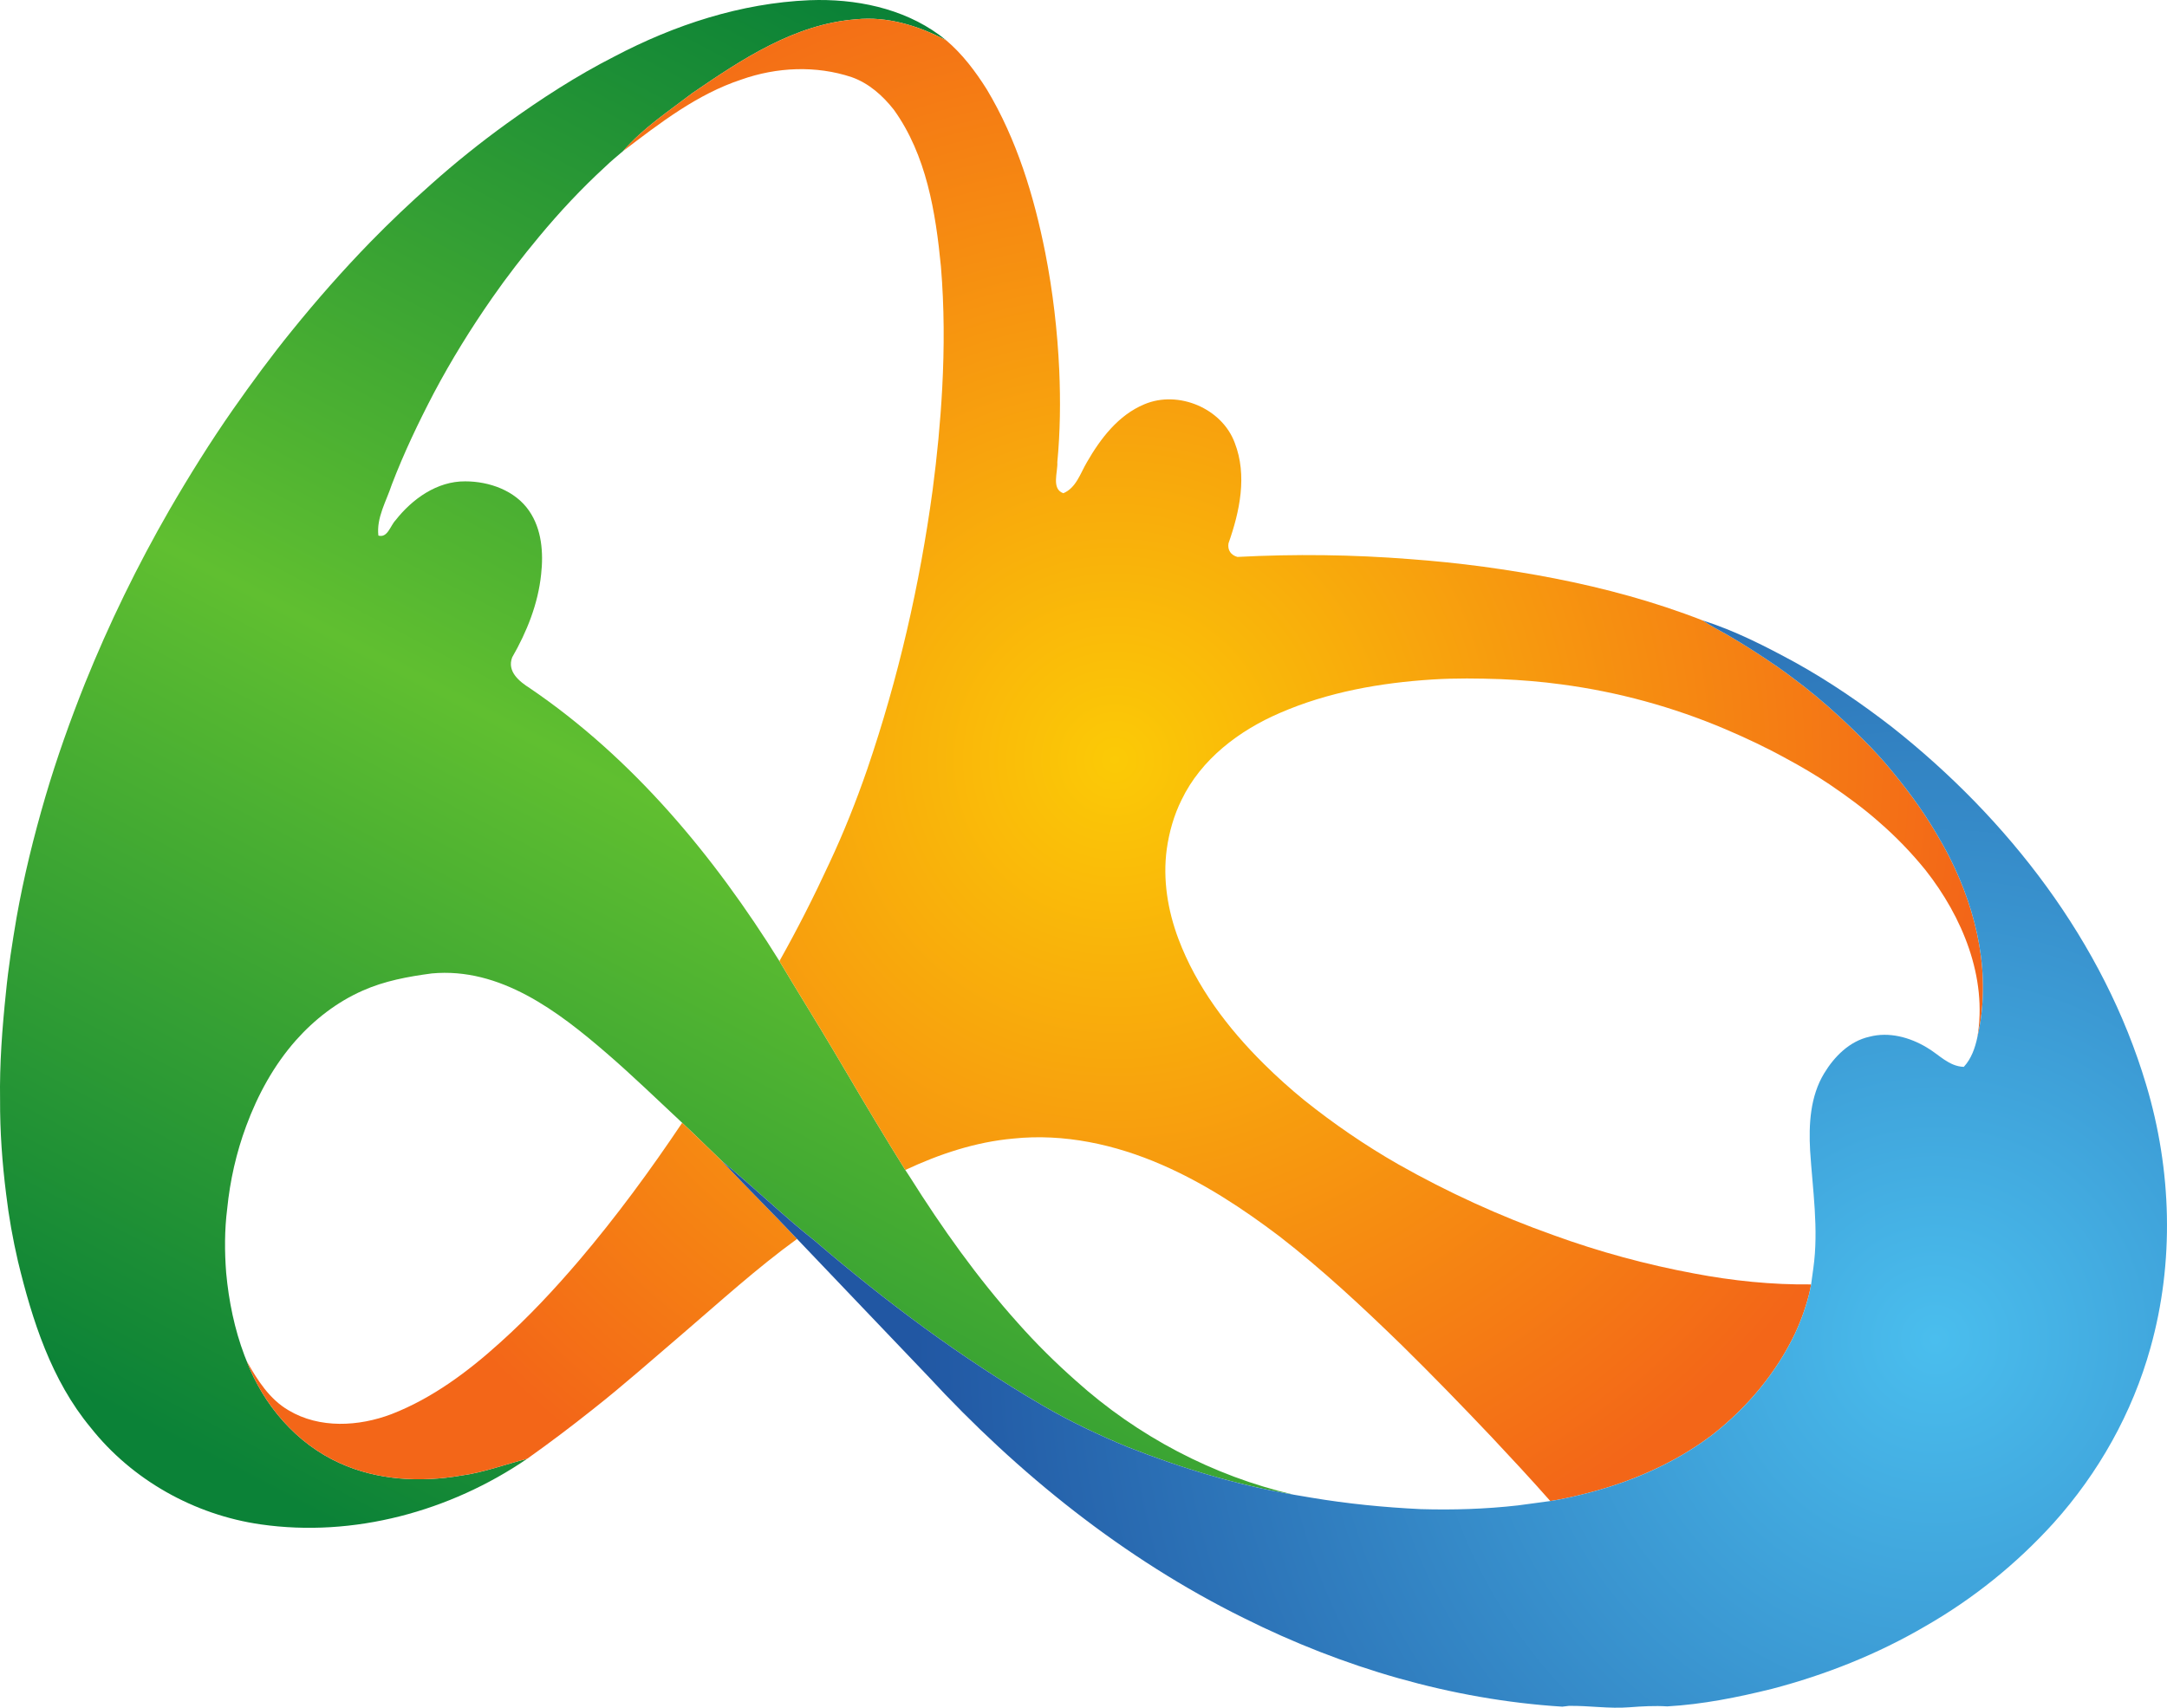 <?xml version="1.0" encoding="utf-8"?>
<!-- Generator: Adobe Illustrator 16.0.0, SVG Export Plug-In . SVG Version: 6.00 Build 0)  -->
<!DOCTYPE svg PUBLIC "-//W3C//DTD SVG 1.1//EN" "http://www.w3.org/Graphics/SVG/1.1/DTD/svg11.dtd">
<svg version="1.1" id="Capa_1" xmlns="http://www.w3.org/2000/svg" xmlns:xlink="http://www.w3.org/1999/xlink" x="0px" y="0px"
	 width="604.967px" height="476.875px" viewBox="0 0 604.967 476.875" enable-background="new 0 0 604.967 476.875"
	 xml:space="preserve">
<linearGradient id="path8292-2_1_" gradientUnits="userSpaceOnUse" x1="36.246" y1="11.469" x2="240.627" y2="401.722" gradientTransform="matrix(1 0 0 -1 84 451.341)">
	<stop  offset="0" style="stop-color:#0B8237"/>
	<stop  offset="0.5" style="stop-color:#60BF30"/>
	<stop  offset="1" style="stop-color:#0B8237"/>
</linearGradient>
<path id="path8292-2" fill="url(#path8292-2_1_)" d="M228.452,0.001c-0.845,0.005-1.689,0.025-2.53,0.058
	c-19.06,0.81-37.6,6.87-54.4,15.72c-10.54,5.36-20.499,11.829-30.089,18.739c-7.32,5.29-14.371,10.95-21.111,16.97
	c-5.82,5.15-11.459,10.501-16.889,16.061c-7.7,7.92-15.001,16.21-21.941,24.8c-5.76,7.09-11.169,14.459-16.409,21.939
	c-6.35,9.09-12.22,18.51-17.78,28.1c-8.97,15.58-16.861,31.78-23.581,48.45c-4.14,10.38-7.89,20.92-11.05,31.641
	c-3.25,11.11-6.03,22.359-8.05,33.759c-1.18,6.971-2.289,13.951-2.969,20.99c-1.04,9.93-1.792,19.899-1.631,29.89
	c-0.04,8.8,0.591,17.591,1.69,26.312c0.75,6.33,1.87,12.609,3.31,18.82c3.98,16.43,9.301,33.148,20.261,46.368
	c11.59,14.681,29,24.411,47.48,27.062c25.95,3.729,52.889-3.631,74.409-18.319c-6.15,1.56-12.119,3.84-18.439,4.689
	c-11.31,1.95-23.36,1.328-33.9-3.48c-12.06-5.431-21.28-16.209-25.95-28.459c-0.16-0.4-0.47-1.181-0.629-1.58
	c-2.8-7.4-4.381-15.211-5.111-23.07c-0.46-5.95-0.47-11.959,0.28-17.88c0.79-7.909,2.55-15.72,5.32-23.17
	c3.21-8.682,7.71-16.95,13.871-23.909c5.17-5.819,11.48-10.711,18.62-13.86c6.1-2.73,12.729-3.939,19.31-4.811
	c19.08-1.77,35.26,10.561,48.87,22.33c7.22,6.229,14.06,12.88,21.03,19.38c3.77,3.5,7.4,7.149,11.12,10.699
	c8.86,7.221,17.061,15.271,26.041,22.371c19.79,16.97,40.799,32.618,63.319,45.778c7.7,4.5,15.761,8.34,24.011,11.729
	c14.92,5.87,30.369,10.562,46.18,13.261c-22.53-5.239-43.551-16.33-60.741-31.79c-5.72-5.06-11.149-10.429-16.209-16.14
	c-11.32-12.629-21.17-26.51-30.19-40.84c-0.31-0.472-0.929-1.422-1.239-1.892c-5.59-8.961-11.01-18.02-16.35-27.118
	c-4.98-8.49-10.09-16.892-15.22-25.271c-1.2-1.979-2.36-3.971-3.57-5.939c-18.26-29.351-40.89-56.641-69.67-76.209
	c-2.93-1.86-6.439-4.651-4.939-8.611c4.1-7.14,7.229-14.929,8.08-23.169c0.68-6.04,0.191-12.631-3.359-17.761
	c-3.92-5.69-11.141-8.21-17.811-8.22c-7.87-0.07-14.809,4.911-19.489,10.891c-1.43,1.47-2.2,5-4.771,4.25
	c-0.58-5.01,2.24-9.629,3.75-14.259c3.36-8.76,7.389-17.24,11.739-25.55c4.86-9.17,10.33-18.021,16.27-26.541
	c4.1-5.9,8.51-11.589,13.1-17.109c5.71-6.88,11.821-13.431,18.411-19.481c1.6-1.55,3.319-2.979,5.019-4.409
	c5.51-6.39,12.691-11.109,19.361-16.209c13.77-9.41,28.529-19.28,45.639-20.6c8.82-0.91,17.501,1.79,25.231,5.859
	C254.234,3.076,241.133-0.074,228.452,0.001z"/>
<radialGradient id="path8294-3_1_" cx="227.239" cy="239.15" r="242.193" gradientTransform="matrix(1 0 0 -1 84 451.341)" gradientUnits="userSpaceOnUse">
	<stop  offset="0" style="stop-color:#FBCA06"/>
	<stop  offset="1" style="stop-color:#F36618"/>
</radialGradient>
<path id="path8294-3" fill="url(#path8294-3_1_)" d="M242.222,5.223c-1.097,0.005-2.198,0.063-3.3,0.176
	c-17.11,1.32-31.869,11.19-45.639,20.6c-6.67,5.1-13.851,9.819-19.361,16.209c10.25-7.79,20.66-15.911,33.05-19.991
	c9.84-3.49,20.82-3.99,30.77-0.68c4.79,1.68,8.691,5.16,11.791,9.1c9.11,12.68,11.68,28.65,13.15,43.83
	c0.94,11.27,0.959,22.591,0.359,33.881c-0.51,9.52-1.43,19.029-2.68,28.489c-3.58,26.47-9.601,52.64-18.241,77.93
	c-3.08,8.93-6.58,17.73-10.6,26.29c-4.28,9.28-8.91,18.42-13.93,27.33c1.21,1.971,2.37,3.961,3.57,5.94
	c5.13,8.38,10.24,16.78,15.22,25.271c5.34,9.101,10.76,18.158,16.35,27.119c9.5-4.45,19.62-7.829,30.12-8.77
	c14.18-1.49,28.489,1.649,41.469,7.301c11.812,5.129,22.642,12.249,32.882,20.009c12.041,9.33,23.189,19.74,34.101,30.352
	c8.56,8.42,16.919,17.029,25.169,25.739c5.51,5.87,10.99,11.761,16.32,17.811c1.979-0.29,3.939-0.689,5.891-1.13
	c3.28-0.73,6.539-1.591,9.759-2.57c10.67-3.29,20.92-8.15,29.801-14.95c9.569-7.53,17.63-17.12,22.892-28.141
	c1.81-3.92,3.26-8.01,4.199-12.22l0.279-1.48c-10.931,0.131-21.88-1.009-32.608-3.039c-13.392-2.49-26.57-6.069-39.37-10.729
	c-14.95-5.31-29.421-11.931-43.221-19.739c-9.221-5.271-17.99-11.28-26.271-17.9c-3.93-3.2-7.699-6.59-11.289-10.149
	c-10.068-9.971-18.871-21.59-23.881-34.949c-2.98-7.95-4.391-16.569-3.25-25.03c0.67-4.76,1.99-9.451,4.131-13.761
	c5.46-11.37,16.07-19.378,27.43-24.269c13.45-5.86,28.11-8.441,42.681-9.361c6.359-0.4,12.729-0.309,19.101-0.089
	c5.619,0.25,11.24,0.689,16.82,1.459c15.75,2.08,31.2,6.3,45.819,12.521c5.739,2.45,11.399,5.11,16.859,8.129
	c4.159,2.23,8.239,4.62,12.159,7.25c4.818,3.28,9.551,6.711,13.911,10.591c4.698,4.07,9.02,8.559,12.93,13.388
	c10.229,12.99,17.319,29.932,14.459,46.672c3.99-16.971,0.03-34.85-7.709-50.159c-1.131-2.24-2.36-4.421-3.63-6.571
	c-4.13-7.08-9.08-13.64-14.4-19.87c-1.31-1.5-2.649-2.969-4.021-4.41c-2.859-2.93-5.79-5.8-8.79-8.57
	c-4.26-3.91-8.68-7.63-13.33-11.041c-1.24-0.94-2.51-1.86-3.771-2.75c-4.68-3.22-9.438-6.299-14.35-9.139
	c-2.29-1.23-4.56-2.491-6.729-3.911c-13.37-5.22-27.271-8.98-41.34-11.73c-6.579-1.29-13.19-2.349-19.832-3.259
	c-6.8-0.92-13.629-1.61-20.479-2.12c-16.03-1.26-32.141-1.461-48.2-0.611c-1.81-0.52-2.789-1.9-2.479-3.8
	c3.131-8.88,5.281-18.939,1.75-28.039c-3.56-9.68-15.779-14.79-25.219-10.8c-7.262,3.01-12.24,9.55-16.051,16.17
	c-1.84,3.1-2.989,7.169-6.589,8.68c-3.43-1.2-1.491-5.941-1.681-8.661c0.81-8.51,0.911-17.079,0.541-25.619
	c-0.5-11.04-1.779-22.051-3.909-32.891c-3.15-15.87-7.96-31.65-16.32-45.6c-3.16-5.02-6.79-9.84-11.33-13.7
	C257.39,7.698,249.898,5.187,242.222,5.223z M190.442,313.54c-8.92,13.32-18.419,26.25-28.81,38.47
	c-6.85,8.03-14.08,15.771-21.95,22.841c-9.01,8.16-18.97,15.601-30.38,20.039c-9.14,3.471-20.101,4.102-28.731-1.06
	c-5.35-3.101-8.739-8.479-11.689-13.72c4.67,12.25,13.89,23.028,25.95,28.459c10.54,4.81,22.59,5.432,33.9,3.48
	c6.32-0.851,12.289-3.131,18.439-4.689c6.22-4.41,12.312-9.011,18.281-13.761c8.59-6.75,16.74-14.02,25.05-21.1
	c10.52-9.021,20.789-18.382,32.019-26.531c-6.89-7.34-14.08-14.38-20.959-21.729C197.843,320.689,194.212,317.04,190.442,313.54z"/>
<radialGradient id="path8334-7_1_" cx="456.266" cy="77.285" r="284.782" gradientTransform="matrix(1 0 0 -1 84 451.341)" gradientUnits="userSpaceOnUse">
	<stop  offset="0" style="stop-color:#4ABEEE"/>
	<stop  offset="1" style="stop-color:#2157A3"/>
</radialGradient>
<path id="path8334-7" fill="url(#path8334-7_1_)" d="M475.292,173.239c2.171,1.42,4.439,2.681,6.729,3.911
	c4.91,2.84,9.67,5.919,14.35,9.139c1.262,0.89,2.53,1.81,3.771,2.75c4.649,3.41,9.07,7.131,13.33,11.041
	c3,2.77,5.931,5.641,8.79,8.57c1.37,1.44,2.711,2.91,4.021,4.41c5.32,6.23,10.271,12.79,14.4,19.87
	c1.27,2.15,2.499,4.331,3.63,6.571c7.739,15.31,11.699,33.188,7.709,50.159c-0.64,2.988-1.66,5.959-3.779,8.259
	c-4.181-0.129-6.971-3.47-10.351-5.418c-4.74-2.851-10.549-4.433-16.009-2.991c-5.53,1.221-9.79,5.521-12.63,10.221
	c-3.9,6.431-4.32,14.229-3.921,21.551c0.699,10.938,2.439,21.948,0.899,32.889c-0.189,1.5-0.399,3-0.62,4.5l-0.279,1.481
	c-0.939,4.21-2.391,8.299-4.199,12.219c-5.262,11.021-13.321,20.609-22.892,28.141c-8.881,6.8-19.131,11.66-29.801,14.95
	c-3.22,0.98-6.479,1.84-9.759,2.57c-1.95,0.439-3.911,0.84-5.891,1.13c-3.021,0.38-6.021,0.851-9.039,1.22
	c-9,1.021-18.041,1.3-27.092,1.039c-10.24-0.489-20.459-1.5-30.569-3.199c-1.671-0.261-3.33-0.539-4.979-0.84
	c-15.811-2.699-31.26-7.391-46.18-13.261c-8.25-3.391-16.311-7.229-24.011-11.729c-22.52-13.16-43.529-28.81-63.319-45.778
	c-8.98-7.102-17.181-15.15-26.041-22.371c6.88,7.351,14.069,14.391,20.959,21.729c12.15,12.779,24.36,25.512,36.521,38.281
	c25.22,27.319,54.709,51.04,88.129,67.55c27.681,13.851,58.031,22.819,88.98,24.779l1.819-0.22c5.64-0.092,11.25,0.84,16.891,0.391
	c3.53-0.271,7.069-0.471,10.609-0.25c9.87-0.561,19.62-2.521,29.2-4.891c14.96-3.92,29.471-9.67,42.831-17.5
	c13.34-7.632,25.46-17.401,35.778-28.791c12.59-13.98,22.03-30.82,27.07-48.95c6.71-23.92,5.93-49.698-1.19-73.438
	c-11.89-39.91-38.541-74.291-70.939-99.891c-8.54-6.61-17.47-12.729-26.909-17.979C492.943,180.509,484.402,176.12,475.292,173.239z
	"/>
</svg>
